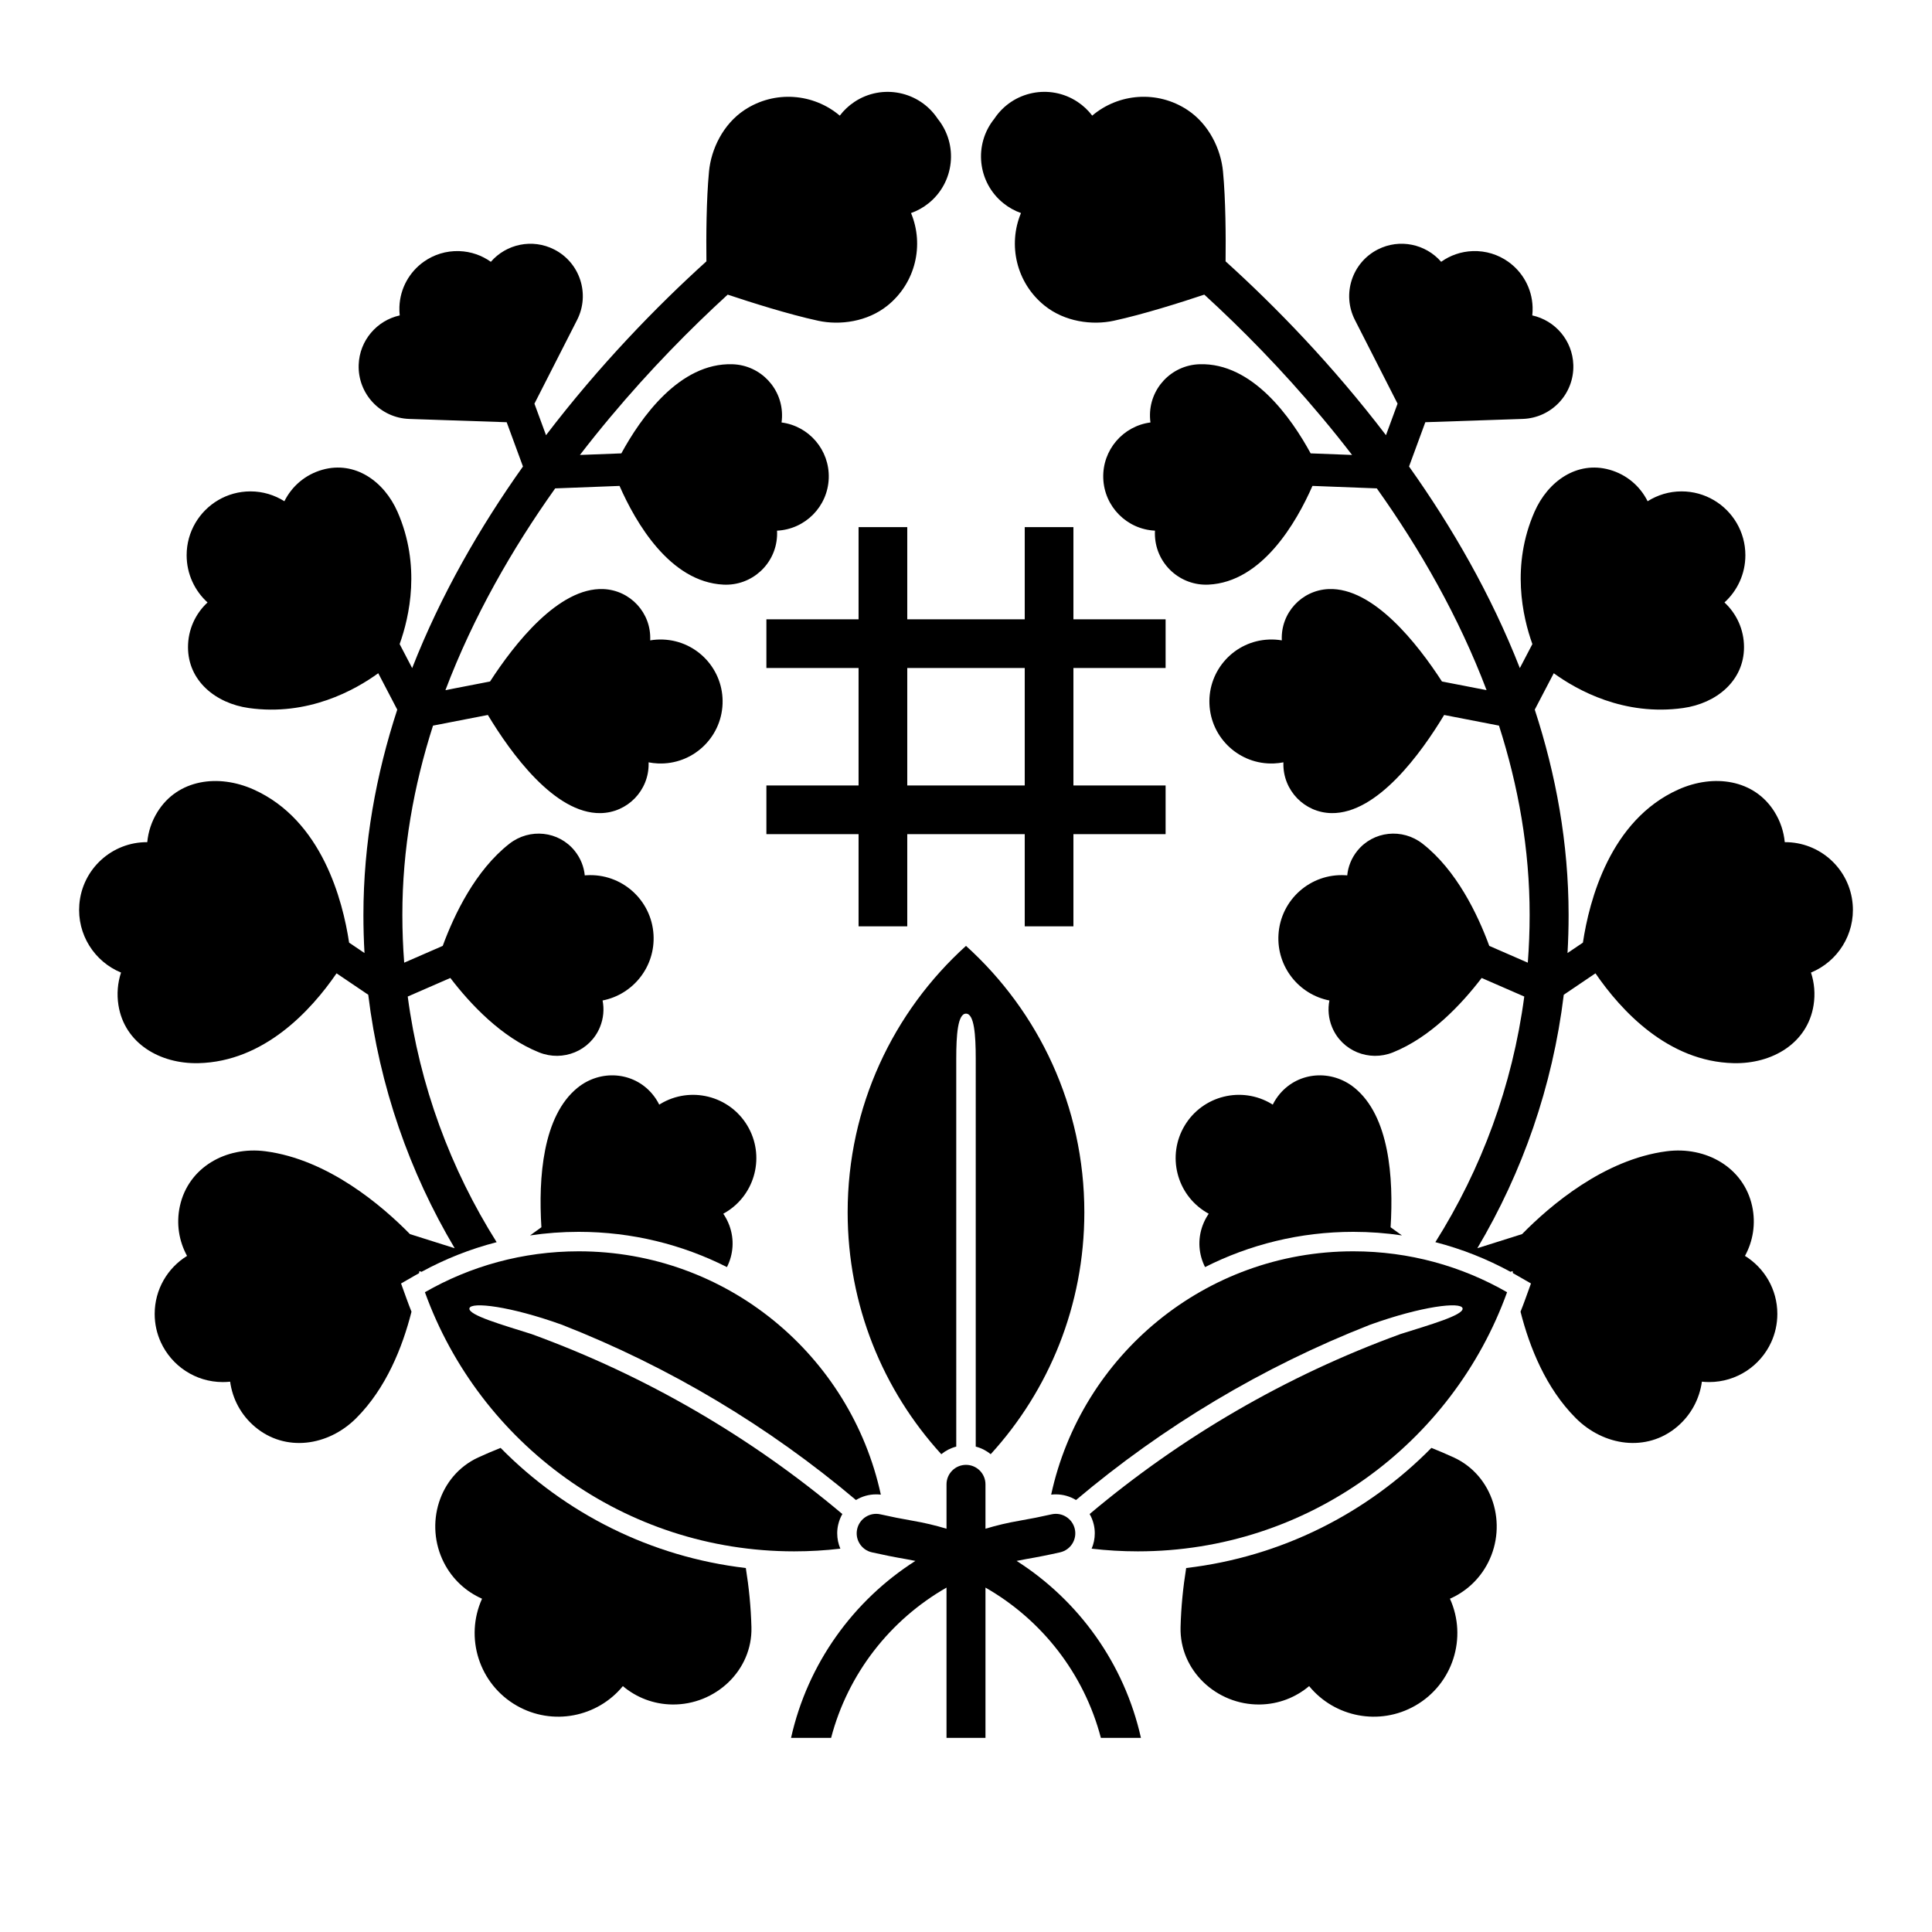 <?xml version="1.0" encoding="UTF-8" standalone="no"?>
<!-- Created with Inkscape (http://www.inkscape.org/) -->

<svg
   version="1.1"
   id="svg20943"
   width="793.701"
   height="793.701"
   viewBox="0 0 793.701 793.701"
   sodipodi:docname="katakura-kojuuro.svg"
   inkscape:version="1.2 (dc2aeda, 2022-05-15)"
   xmlns:inkscape="http://www.inkscape.org/namespaces/inkscape"
   xmlns:sodipodi="http://sodipodi.sourceforge.net/DTD/sodipodi-0.dtd"
   xmlns="http://www.w3.org/2000/svg"
   xmlns:svg="http://www.w3.org/2000/svg">
  <defs
     id="defs20947">
    <clipPath
       clipPathUnits="userSpaceOnUse"
       id="clipPath21590">
      <path
         d="M -528.09,575.381 H 67.186 V -19.895 H -528.09 Z"
         id="path21592"
         style="stroke-width:1" />
    </clipPath>
    <clipPath
       clipPathUnits="userSpaceOnUse"
       id="clipPath21596">
      <path
         d="M -531.192,581.588 H 64.084 V -13.688 H -531.192 Z"
         id="path21598"
         style="stroke-width:1" />
    </clipPath>
    <clipPath
       clipPathUnits="userSpaceOnUse"
       id="clipPath21602">
      <path
         d="m -263.733,462.177 h 595.276 v -595.276 h -595.276 z"
         id="path21604"
         style="stroke-width:1" />
    </clipPath>
    <clipPath
       clipPathUnits="userSpaceOnUse"
       id="clipPath21608">
      <path
         d="M -568.227,575.819 H 27.049 V -19.457 H -568.227 Z"
         id="path21610"
         style="stroke-width:1" />
    </clipPath>
    <clipPath
       clipPathUnits="userSpaceOnUse"
       id="clipPath21614">
      <path
         d="M -557.495,577.85 H 37.781 V -17.426 H -557.495 Z"
         id="path21616"
         style="stroke-width:1" />
    </clipPath>
    <clipPath
       clipPathUnits="userSpaceOnUse"
       id="clipPath21620">
      <path
         d="m -442.253,382.73 h 595.276 v -595.276 h -595.276 z"
         id="path21622"
         style="stroke-width:1" />
    </clipPath>
    <clipPath
       clipPathUnits="userSpaceOnUse"
       id="clipPath21626">
      <path
         d="m -331.542,462.177 h 595.276 v -595.276 h -595.276 z"
         id="path21628"
         style="stroke-width:1" />
    </clipPath>
    <clipPath
       clipPathUnits="userSpaceOnUse"
       id="clipPath21632">
      <path
         d="m -303.638,535.457 h 595.276 v -595.276 h -595.276 z"
         id="path21634"
         style="stroke-width:1" />
    </clipPath>
    <clipPath
       clipPathUnits="userSpaceOnUse"
       id="clipPath21638">
      <path
         d="m -325.381,454.433 h 595.276 v -595.276 h -595.276 z"
         id="path21640"
         style="stroke-width:1" />
    </clipPath>
    <clipPath
       clipPathUnits="userSpaceOnUse"
       id="clipPath21644">
      <path
         d="m -371.295,390.408 h 595.276 v -595.276 h -595.276 z"
         id="path21646"
         style="stroke-width:1" />
    </clipPath>
    <clipPath
       clipPathUnits="userSpaceOnUse"
       id="clipPath21650">
      <path
         d="M -550.264,577.325 H 45.012 V -17.951 H -550.264 Z"
         id="path21652"
         style="stroke-width:1" />
    </clipPath>
    <clipPath
       clipPathUnits="userSpaceOnUse"
       id="clipPath21657">
      <path
         d="M -556.401,578.014 H 38.875 V -17.262 H -556.401 Z"
         id="path21659"
         style="stroke-width:1" />
    </clipPath>
    <clipPath
       clipPathUnits="userSpaceOnUse"
       id="clipPath21663">
      <path
         d="m -223.981,390.408 h 595.276 v -595.276 h -595.276 z"
         id="path21665"
         style="stroke-width:1" />
    </clipPath>
    <clipPath
       clipPathUnits="userSpaceOnUse"
       id="clipPath21669">
      <path
         d="m -153.023,382.73 h 595.276 v -595.276 h -595.276 z"
         id="path21671"
         style="stroke-width:1" />
    </clipPath>
    <clipPath
       clipPathUnits="userSpaceOnUse"
       id="clipPath21675">
      <path
         d="m -269.894,454.433 h 595.276 v -595.276 h -595.276 z"
         id="path21677"
         style="stroke-width:1" />
    </clipPath>
    <clipPath
       clipPathUnits="userSpaceOnUse"
       id="clipPath21681">
      <path
         d="M -584.194,578.938 H 11.082 V -16.338 H -584.194 Z"
         id="path21683"
         style="stroke-width:1" />
    </clipPath>
    <clipPath
       clipPathUnits="userSpaceOnUse"
       id="clipPath21687">
      <path
         d="M -586.545,579.503 H 8.731 V -15.773 H -586.545 Z"
         id="path21689"
         style="stroke-width:1" />
    </clipPath>
    <clipPath
       clipPathUnits="userSpaceOnUse"
       id="clipPath21693">
      <path
         d="m -297.638,312.317 h 595.276 v -595.276 h -595.276 z"
         id="path21695"
         style="stroke-width:1" />
    </clipPath>
    <clipPath
       clipPathUnits="userSpaceOnUse"
       id="clipPath21699">
      <path
         d="M -538.222,577.948 H 57.054 V -17.328 H -538.222 Z"
         id="path21701"
         style="stroke-width:1" />
    </clipPath>
    <clipPath
       clipPathUnits="userSpaceOnUse"
       id="clipPath21705">
      <path
         d="M -542.933,584.573 H 52.343 V -10.703 H -542.933 Z"
         id="path21707"
         style="stroke-width:1" />
    </clipPath>
    <clipPath
       clipPathUnits="userSpaceOnUse"
       id="clipPath21711">
      <path
         d="M -564.573,585.848 H 30.703 V -9.428 H -564.573 Z"
         id="path21713"
         style="stroke-width:1" />
    </clipPath>
    <clipPath
       clipPathUnits="userSpaceOnUse"
       id="clipPath21717">
      <path
         d="M -540.821,585.848 H 54.455 V -9.428 H -540.821 Z"
         id="path21719"
         style="stroke-width:1" />
    </clipPath>
    <clipPath
       clipPathUnits="userSpaceOnUse"
       id="clipPath21723">
      <path
         d="M -536.698,584.573 H 58.578 V -10.703 H -536.698 Z"
         id="path21725"
         style="stroke-width:1" />
    </clipPath>
    <clipPath
       clipPathUnits="userSpaceOnUse"
       id="clipPath21729">
      <path
         d="M -548.983,585.852 H 46.293 V -9.424 H -548.983 Z"
         id="path21731"
         style="stroke-width:1" />
    </clipPath>
    <clipPath
       clipPathUnits="userSpaceOnUse"
       id="clipPath21735">
      <path
         d="M -567.775,585.852 H 27.501 V -9.424 H -567.775 Z"
         id="path21737"
         style="stroke-width:1" />
    </clipPath>
    <clipPath
       clipPathUnits="userSpaceOnUse"
       id="clipPath21742">
      <path
         d="M -576.369,585.588 H 18.907 V -9.688 H -576.369 Z"
         id="path21744"
         style="stroke-width:1" />
    </clipPath>
    <clipPath
       clipPathUnits="userSpaceOnUse"
       id="clipPath21748">
      <path
         d="M -574.546,585.852 H 20.73 V -9.424 H -574.546 Z"
         id="path21750"
         style="stroke-width:1" />
    </clipPath>
    <clipPath
       clipPathUnits="userSpaceOnUse"
       id="clipPath21754">
      <path
         d="M -561.413,585.852 H 33.863 V -9.424 H -561.413 Z"
         id="path21756"
         style="stroke-width:1" />
    </clipPath>
    <clipPath
       clipPathUnits="userSpaceOnUse"
       id="clipPath21760">
      <path
         d="M -557.064,585.848 H 38.211 V -9.428 H -557.064 Z"
         id="path21762"
         style="stroke-width:1" />
    </clipPath>
    <clipPath
       clipPathUnits="userSpaceOnUse"
       id="clipPath21766">
      <path
         d="M -545.417,584.573 H 49.859 V -10.703 H -545.417 Z"
         id="path21768"
         style="stroke-width:1" />
    </clipPath>
    <clipPath
       clipPathUnits="userSpaceOnUse"
       id="clipPath21772">
      <path
         d="M -553.898,585.848 H 41.378 V -9.428 H -553.898 Z"
         id="path21774"
         style="stroke-width:1" />
    </clipPath>
    <clipPath
       clipPathUnits="userSpaceOnUse"
       id="clipPath21778">
      <path
         d="M -572.817,586.135 H 22.459 V -9.141 H -572.817 Z"
         id="path21780"
         style="stroke-width:1" />
    </clipPath>
  </defs>
  <sodipodi:namedview
     id="namedview20945"
     pagecolor="#ffffff"
     bordercolor="#000000"
     borderopacity="0.25"
     inkscape:showpageshadow="2"
     inkscape:pageopacity="0.0"
     inkscape:pagecheckerboard="0"
     inkscape:deskcolor="#d1d1d1"
     showgrid="false"
     inkscape:zoom="0.29734106"
     inkscape:cx="-215.24105"
     inkscape:cy="396.85068"
     inkscape:window-width="1419"
     inkscape:window-height="456"
     inkscape:window-x="0"
     inkscape:window-y="25"
     inkscape:window-maximized="0"
     inkscape:current-layer="svg20943">
    <inkscape:page
       x="0"
       y="0"
       id="page20949"
       width="793.701"
       height="793.701" />
  </sodipodi:namedview>
  <path
     d="m 420.982,322.685 h -48.263 v -48.261 h 48.263 z m 57.87,-48.261 v -20 h -37.87 v -37.871 h -20 v 37.871 h -48.263 v -37.871 h -20.003 v 37.871 H 314.85 v 20 h 37.866 v 48.261 H 314.85 v 19.998 h 37.866 v 37.871 h 20.003 v -37.871 h 48.263 v 37.871 h 20 v -37.871 h 37.87 v -19.998 h -37.87 v -48.261 z"
     style="fill:#000000;fill-opacity:1;fill-rule:nonzero;stroke:none"
     id="path21061" />
  <path
     d="m 351.643,616.236 c 2.451,-1.489 5.305,-2.323 8.291,-2.321 0.581,-0.002 1.177,0.029 1.773,0.096 0.051,0.005 0.104,0.016 0.156,0.022 -12.391,-57.158 -63.252,-99.97 -124.117,-99.97 -23.001,0 -44.574,6.113 -63.184,16.807 22.422,62.082 81.872,106.457 151.684,106.457 6.425,0 12.76,-0.374 18.989,-1.104 -0.839,-1.955 -1.295,-4.088 -1.293,-6.296 0,-1.167 0.124,-2.38 0.398,-3.547 0.363,-1.58 0.947,-3.053 1.711,-4.392 -37.557,-31.609 -80.682,-56.813 -127.694,-73.928 -11.686,-3.708 -26.107,-7.773 -25.507,-10.574 0.6,-2.8 16.711,-0.912 38.037,6.76 44.287,17.356 85.007,41.821 120.756,71.99"
     style="fill:#000000;fill-opacity:1;fill-rule:nonzero;stroke:none"
     id="path21065" />
  <path
     d="m 359.858,605.911 h 0.064 z m 1.322,15.901 0.02,-0.004 -0.02,0.003 z M 205.65,594.82 c 26.329,26.74 61.485,44.761 100.747,49.352 1.258,7.819 2.094,15.983 2.305,24.333 0.448,17.735 -14.767,31.947 -32.505,31.732 -7.748,-0.09 -14.822,-2.917 -20.315,-7.553 -10.432,12.752 -28.845,16.477 -43.615,8.019 -15.491,-8.871 -21.45,-27.984 -14.234,-43.923 -6.536,-2.877 -12.157,-7.947 -15.655,-14.805 -8.057,-15.806 -2.062,-35.744 14.032,-43.204 2.914,-1.351 6.308,-2.784 9.24,-3.951"
     style="fill:#000000;fill-opacity:1;fill-rule:nonzero;stroke:none"
     id="path21069" />
  <path
     d="m 298.641,520.544 c 2.606,-5.153 3.153,-11.288 0.972,-17.156 -0.643,-1.725 -1.48,-3.318 -2.478,-4.768 0.331,-0.18 0.658,-0.366 0.983,-0.561 12.304,-7.403 16.28,-23.375 8.88,-35.677 -7.4,-12.309 -23.385,-16.276 -35.688,-8.877 -0.163,0.097 -0.324,0.196 -0.484,0.297 -0.78,-1.58 -1.767,-3.092 -2.961,-4.496 -7.774,-9.123 -21.275,-9.984 -30.586,-2.444 -14.33,11.608 -16.136,36.904 -14.862,57.316 l -4.66,3.358 c 6.524,-0.968 13.201,-1.473 19.989,-1.473 21.911,0.005 42.6,5.224 60.895,14.481"
     style="fill:#000000;fill-opacity:1;fill-rule:nonzero;stroke:none"
     id="path21073" />
  <path
     d="M 204.03,510.307 C 185.137,480.331 172.376,446.121 167.504,409.399 l 17.504,-7.632 c 8.273,10.827 21.029,24.406 36.482,30.586 9.797,3.92 20.931,-0.599 24.963,-10.351 1.496,-3.612 1.802,-7.419 1.1,-10.988 12.581,-2.457 21.71,-13.908 20.924,-27.055 -0.858,-14.328 -13.168,-25.249 -27.496,-24.392 -0.251,0.015 -0.498,0.034 -0.746,0.055 -0.352,-3.552 -1.704,-7.044 -4.104,-10.037 -6.596,-8.236 -18.548,-9.466 -26.861,-2.964 -13.956,10.912 -22.634,29.021 -27.39,41.966 l -15.83,6.902 c -0.497,-6.482 -0.752,-13.031 -0.752,-19.642 -0.022,-26.965 4.662,-53.019 12.594,-77.749 l 22.527,-4.373 c 9.419,15.64 27.424,40.606 46.267,40.32 11.092,-0.168 19.944,-9.295 19.776,-20.385 -0.003,-0.156 -0.007,-0.315 -0.013,-0.478 1.268,0.248 2.569,0.404 3.897,0.459 14.057,0.577 25.919,-10.352 26.495,-24.408 0.577,-14.056 -10.35,-25.919 -24.407,-26.495 -1.82,-0.074 -3.6,0.044 -5.325,0.336 0.004,-0.062 0.005,-0.122 0.008,-0.184 0.454,-11.082 -8.162,-20.434 -19.244,-20.888 -18.37,-0.753 -36.56,22.538 -46.552,37.967 l -18.329,3.557 c 11.396,-30.076 27.362,-57.97 45.091,-82.89 l 26.438,-1.015 c 6.581,14.98 20.662,39.488 42.692,40.556 11.596,0.563 21.453,-8.383 22.013,-19.98 0.037,-0.737 0.036,-1.468 -0.005,-2.192 11.508,-0.543 20.854,-9.845 21.245,-21.561 0.386,-11.591 -8.127,-21.412 -19.391,-22.887 0.1,-0.724 0.164,-1.46 0.19,-2.208 0.388,-11.602 -8.704,-21.322 -20.307,-21.71 -21.883,-0.731 -37.848,22.202 -45.693,36.614 l -17.018,0.651 c 4.084,-5.305 8.228,-10.457 12.403,-15.443 16.349,-19.548 33.111,-36.537 48.305,-50.424 9.41,3.144 24.926,8.076 37.164,10.73 8.899,1.93 20.185,0.454 28.491,-6.238 11.577,-9.332 15.113,-24.938 9.66,-38.001 2.554,-0.907 5.005,-2.248 7.232,-4.045 10.608,-8.551 12.276,-24.079 3.726,-34.685 -7.514,-11.361 -22.818,-14.48 -34.181,-6.964 -2.389,1.58 -4.411,3.507 -6.048,5.667 -10.796,-9.157 -26.738,-10.517 -39.141,-2.315 -8.895,5.884 -13.724,16.193 -14.581,25.257 -1.115,11.76 -1.182,26.916 -1.066,36.922 -20.558,18.588 -44.016,42.746 -65.889,71.415 l -4.763,-12.949 c 4.882,-9.58 13.263,-26.031 17.528,-34.4 5.395,-10.591 1.186,-23.55 -9.405,-28.944 -8.997,-4.584 -19.703,-2.235 -26.031,5.068 -3.677,-2.626 -8.143,-4.234 -12.998,-4.398 -5.383,-0.181 -10.407,1.44 -14.491,4.322 -5.88,4.146 -9.814,10.9 -10.074,18.642 -0.04,1.172 0.006,2.326 0.129,3.456 -9.372,2.066 -16.524,10.262 -16.861,20.294 -0.402,11.878 8.905,21.832 20.784,22.232 9.82,0.33 29.558,0.997 40.017,1.349 l 6.689,18.192 c -17.616,24.801 -33.693,52.618 -45.517,82.817 L 164.18,264.6 c 4.052,-11.302 8.766,-32.336 -0.862,-54.307 -5.544,-12.652 -17.54,-21.05 -30.838,-17.317 -7.099,1.992 -12.606,6.821 -15.644,12.941 -4.04,-2.543 -8.81,-4.047 -13.938,-4.047 -9.646,0 -18.074,5.21 -22.629,12.967 -2.284,3.889 -3.593,8.42 -3.593,13.256 0,7.691 3.313,14.608 8.587,19.405 -4.939,4.57 -8.028,11.108 -8.028,18.367 0,13.813 11.331,23.093 25.011,25.011 24.276,3.404 43.563,-7.348 53.147,-14.302 l 7.806,14.956 c -8.686,26.58 -13.888,54.819 -13.902,84.317 0,5.263 0.148,10.488 0.446,15.678 l -6.325,-4.276 c -2.591,-17.267 -11.167,-50.362 -39.252,-62.916 -14.456,-6.461 -31.125,-4.22 -39.477,9.229 -2.419,3.893 -3.789,8.14 -4.191,12.413 -14.429,-0.101 -26.712,10.951 -27.905,25.567 -1.012,12.373 6.232,23.515 17.128,28.005 -1.373,4.183 -1.799,8.743 -1.063,13.392 2.479,15.636 16.971,24.171 32.8,23.826 27.056,-0.592 46.364,-21.688 56.804,-36.904 l 13.02,8.802 c 4.592,37.667 16.984,72.944 35.511,104.131 l -18.38,-5.803 c -11.383,-11.608 -33.607,-30.683 -59.4,-34.033 -16.158,-2.099 -31.639,6.612 -35.115,22.529 -1.579,7.239 -0.355,14.435 2.947,20.459 -7.981,4.934 -13.299,13.76 -13.299,23.832 0,4.145 0.901,8.08 2.517,11.618 4.415,9.664 14.164,16.382 25.483,16.382 1.012,0 2.011,-0.055 2.995,-0.16 0.959,6.992 4.408,13.661 10.232,18.561 12.464,10.49 30.045,7.946 41.565,-3.573 12.263,-12.263 19.004,-29.096 22.711,-43.736 -0.699,-1.747 -1.37,-3.508 -2.01,-5.283 l -2.278,-6.313 5.818,-3.344 c 0.574,-0.33 1.004,-0.57 1.583,-0.891 0.04,-0.285 0.079,-0.567 0.119,-0.845 l 0.9,0.285 c 9.632,-5.255 19.974,-9.375 30.85,-12.172"
     style="fill:#000000;fill-opacity:1;fill-rule:nonzero;stroke:none"
     id="path21077" />
  <path
     d="m 396.85,416.423 c 3.38,0 4.001,8.708 4.001,18.484 0,6.959 -0.001,104.001 -0.001,159.384 2.302,0.592 4.368,1.657 6.144,3.122 23.925,-26.218 38.474,-61.101 38.474,-99.395 0,-43.427 -18.758,-82.436 -48.618,-109.435 -29.86,27.002 -48.619,66.01 -48.619,109.436 0,38.293 14.549,73.177 38.475,99.396 1.776,-1.467 3.841,-2.531 6.144,-3.124 0,-55.383 -0.002,-152.425 -0.002,-159.382 0,-9.776 0.622,-18.486 4.002,-18.486"
     style="fill:#000000;fill-opacity:1;fill-rule:nonzero;stroke:none"
     id="path21081" />
  <path
     d="m 442.055,616.236 c -2.451,-1.489 -5.305,-2.323 -8.291,-2.323 -0.581,0 -1.177,0.031 -1.773,0.096 -0.051,0.006 -0.104,0.016 -0.156,0.024 12.391,-57.158 63.252,-99.971 124.117,-99.971 23.001,0 44.574,6.114 63.184,16.808 -22.421,62.082 -81.872,106.457 -151.684,106.457 -6.425,0 -12.76,-0.375 -18.989,-1.104 0.839,-1.956 1.295,-4.088 1.293,-6.296 0,-1.167 -0.124,-2.382 -0.398,-3.548 -0.363,-1.58 -0.947,-3.052 -1.711,-4.391 37.557,-31.609 80.682,-56.814 127.694,-73.929 11.686,-3.708 26.107,-7.773 25.507,-10.573 -0.6,-2.802 -16.711,-0.914 -38.037,6.758 -44.287,17.356 -85.007,41.823 -120.756,71.992"
     style="fill:#000000;fill-opacity:1;fill-rule:nonzero;stroke:none"
     id="path21085" />
  <path
     d="m 404.85,713.942 v -61.726 c 23.129,13.205 40.508,35.352 47.41,61.726 h 16.457 c -6.805,-30.466 -25.55,-56.421 -51.077,-72.694 1.266,-0.27 2.542,-0.514 3.826,-0.732 4.729,-0.811 9.416,-1.743 14.057,-2.795 4.309,-0.979 7.012,-5.265 6.029,-9.573 -0.976,-4.31 -5.26,-7.011 -9.57,-6.031 -4.364,0.992 -8.77,1.867 -13.218,2.631 -4.745,0.812 -9.385,1.91 -13.914,3.28 v -18.242 c 0,-4.42 -3.582,-7.997 -8,-7.997 -4.419,0 -8,3.579 -8,7.999 v 18.24 c -4.53,-1.37 -9.17,-2.468 -13.915,-3.28 -4.448,-0.764 -8.853,-1.639 -13.217,-2.63 -4.311,-0.981 -8.595,1.722 -9.571,6.031 -0.983,4.308 1.72,8.595 6.029,9.572 4.642,1.053 9.328,1.985 14.058,2.795 1.284,0.22 2.56,0.464 3.825,0.732 -25.527,16.274 -44.272,42.228 -51.077,72.694 h 16.457 c 6.903,-26.374 24.281,-48.521 47.411,-61.726 v 61.726 z"
     style="fill:#000000;fill-opacity:1;fill-rule:nonzero;stroke:none"
     id="path21089" />
  <path
     d="m 433.84,605.911 h -0.064 z m -1.322,15.901 v -0.003 l -0.02,-0.002 z m 164.77,-23.041 c 16.094,7.46 22.089,27.397 14.032,43.202 -3.498,6.859 -9.119,11.93 -15.655,14.807 7.216,15.937 1.258,35.052 -14.234,43.923 -14.77,8.458 -33.183,4.732 -43.615,-8.019 -5.493,4.636 -12.567,7.461 -20.315,7.552 -17.738,0.216 -32.953,-13.997 -32.505,-31.732 0.211,-8.351 1.047,-16.515 2.305,-24.333 39.262,-4.591 74.418,-22.612 100.747,-49.351 2.932,1.167 6.327,2.599 9.24,3.951"
     style="fill:#000000;fill-opacity:1;fill-rule:nonzero;stroke:none"
     id="path21093" />
  <path
     d="m 495.059,520.544 c -2.607,-5.153 -3.154,-11.289 -0.972,-17.156 0.642,-1.726 1.48,-3.32 2.477,-4.768 -0.331,-0.18 -0.657,-0.368 -0.983,-0.562 -12.304,-7.402 -16.28,-23.374 -8.88,-35.678 7.4,-12.307 23.386,-16.275 35.688,-8.877 0.163,0.099 0.324,0.198 0.484,0.299 0.78,-1.58 1.767,-3.093 2.962,-4.497 7.773,-9.123 21.274,-9.986 30.585,-2.443 14.331,11.607 16.136,36.904 14.863,57.316 l 4.66,3.358 c -6.524,-0.968 -13.202,-1.473 -19.99,-1.473 -21.91,0.005 -42.6,5.224 -60.894,14.481"
     style="fill:#000000;fill-opacity:1;fill-rule:nonzero;stroke:none"
     id="path21097" />
  <path
     d="m 589.669,510.307 c 18.893,-29.976 31.655,-64.188 36.527,-100.908 l -17.504,-7.632 c -8.274,10.826 -21.029,24.403 -36.483,30.586 -9.797,3.92 -20.93,-0.602 -24.962,-10.351 -1.496,-3.612 -1.803,-7.42 -1.1,-10.988 -12.582,-2.46 -21.711,-13.908 -20.924,-27.056 0.857,-14.328 13.168,-25.248 27.496,-24.391 0.25,0.015 0.497,0.034 0.745,0.055 0.352,-3.552 1.704,-7.044 4.104,-10.037 6.596,-8.236 18.548,-9.466 26.861,-2.966 13.956,10.912 22.635,29.022 27.391,41.967 l 15.829,6.901 c 0.497,-6.48 0.752,-13.029 0.752,-19.64 0.023,-26.966 -4.661,-53.021 -12.593,-77.749 l -22.528,-4.373 c -9.419,15.639 -27.424,40.605 -46.267,40.318 -11.092,-0.166 -19.944,-9.293 -19.776,-20.385 0.003,-0.156 0.007,-0.314 0.014,-0.476 -1.268,0.247 -2.57,0.403 -3.898,0.459 -14.057,0.576 -25.918,-10.352 -26.494,-24.408 -0.578,-14.056 10.349,-25.919 24.406,-26.495 1.82,-0.074 3.6,0.043 5.326,0.335 -0.004,-0.061 -0.006,-0.123 -0.008,-0.183 -0.455,-11.082 8.161,-20.434 19.244,-20.889 18.369,-0.753 36.56,22.537 46.552,37.968 l 18.329,3.557 c -11.396,-30.076 -27.363,-57.972 -45.092,-82.89 l -26.437,-1.015 c -6.582,14.979 -20.663,39.488 -42.692,40.556 -11.596,0.563 -21.454,-8.383 -22.014,-19.98 -0.037,-0.739 -0.036,-1.468 0.006,-2.192 -11.508,-0.543 -20.855,-9.847 -21.245,-21.563 -0.387,-11.589 8.126,-21.411 19.39,-22.886 -0.1,-0.724 -0.164,-1.46 -0.189,-2.207 -0.388,-11.604 8.704,-21.322 20.306,-21.71 21.883,-0.732 37.848,22.202 45.694,36.613 l 17.017,0.652 c -4.084,-5.307 -8.228,-10.459 -12.403,-15.443 -16.349,-19.549 -33.11,-36.538 -48.305,-50.425 -9.409,3.145 -24.925,8.076 -37.164,10.731 -8.898,1.93 -20.185,0.453 -28.49,-6.239 -11.578,-9.332 -15.114,-24.937 -9.66,-38 -2.555,-0.908 -5.006,-2.248 -7.232,-4.047 -10.608,-8.549 -12.276,-24.079 -3.727,-34.684 7.515,-11.363 22.819,-14.481 34.181,-6.965 2.39,1.58 4.411,3.508 6.048,5.667 10.796,-9.156 26.739,-10.516 39.141,-2.315 8.895,5.885 13.724,16.195 14.582,25.259 1.114,11.76 1.181,26.915 1.065,36.922 20.559,18.587 44.016,42.744 65.889,71.414 l 4.763,-12.95 c -4.881,-9.578 -13.263,-26.029 -17.528,-34.398 -5.395,-10.591 -1.185,-23.551 9.405,-28.946 8.998,-4.584 19.703,-2.234 26.031,5.068 3.677,-2.625 8.144,-4.233 12.998,-4.397 5.383,-0.181 10.407,1.441 14.491,4.323 5.88,4.145 9.815,10.898 10.075,18.642 0.04,1.171 -0.007,2.326 -0.13,3.456 9.372,2.064 16.524,10.262 16.862,20.292 0.401,11.88 -8.906,21.832 -20.784,22.232 -9.82,0.331 -29.559,0.998 -40.017,1.35 l -6.69,18.192 c 17.616,24.802 33.693,52.618 45.517,82.818 l 5.15,-9.863 c -4.052,-11.3 -8.767,-32.336 0.861,-54.305 5.544,-12.652 17.54,-21.05 30.839,-17.317 7.098,1.992 12.605,6.821 15.644,12.941 4.04,-2.544 8.809,-4.048 13.937,-4.048 9.647,0 18.075,5.209 22.629,12.968 2.284,3.889 3.594,8.42 3.594,13.256 0,7.691 -3.314,14.607 -8.587,19.404 4.939,4.571 8.028,11.109 8.028,18.367 0,13.813 -11.331,23.094 -25.011,25.01 -24.276,3.406 -43.562,-7.346 -53.146,-14.3 l -7.807,14.956 c 8.687,26.579 13.888,54.819 13.903,84.317 0,5.262 -0.148,10.488 -0.447,15.676 l 6.325,-4.274 c 2.591,-17.268 11.167,-50.363 39.252,-62.917 14.456,-6.462 31.126,-4.22 39.478,9.23 2.418,3.893 3.789,8.14 4.19,12.412 14.429,-0.101 26.712,10.952 27.905,25.567 1.012,12.374 -6.232,23.516 -17.128,28.005 1.374,4.184 1.799,8.744 1.063,13.391 -2.479,15.637 -16.97,24.172 -32.8,23.828 -27.056,-0.592 -46.364,-21.688 -56.804,-36.904 l -13.02,8.802 c -4.592,37.666 -16.984,72.944 -35.51,104.131 l 18.38,-5.804 c 11.382,-11.607 33.606,-30.683 59.4,-34.032 16.157,-2.099 31.638,6.612 35.114,22.529 1.579,7.239 0.355,14.435 -2.946,20.459 7.981,4.934 13.298,13.76 13.298,23.83 0,4.146 -0.901,8.08 -2.517,11.619 -4.415,9.664 -14.164,16.381 -25.483,16.381 -1.012,0 -2.01,-0.054 -2.994,-0.16 -0.959,6.994 -4.408,13.663 -10.232,18.563 -12.464,10.489 -30.046,7.945 -41.566,-3.575 -12.262,-12.261 -19.004,-29.094 -22.71,-43.734 0.698,-1.748 1.369,-3.508 2.009,-5.284 l 2.279,-6.312 -5.819,-3.344 c -0.573,-0.331 -1.004,-0.571 -1.583,-0.891 -0.04,-0.287 -0.078,-0.568 -0.118,-0.847 l -0.9,0.287 c -9.632,-5.255 -19.975,-9.375 -30.851,-12.172"
     style="fill:#000000;fill-opacity:1;fill-rule:nonzero;stroke:none"
     id="path21101" />
</svg>
